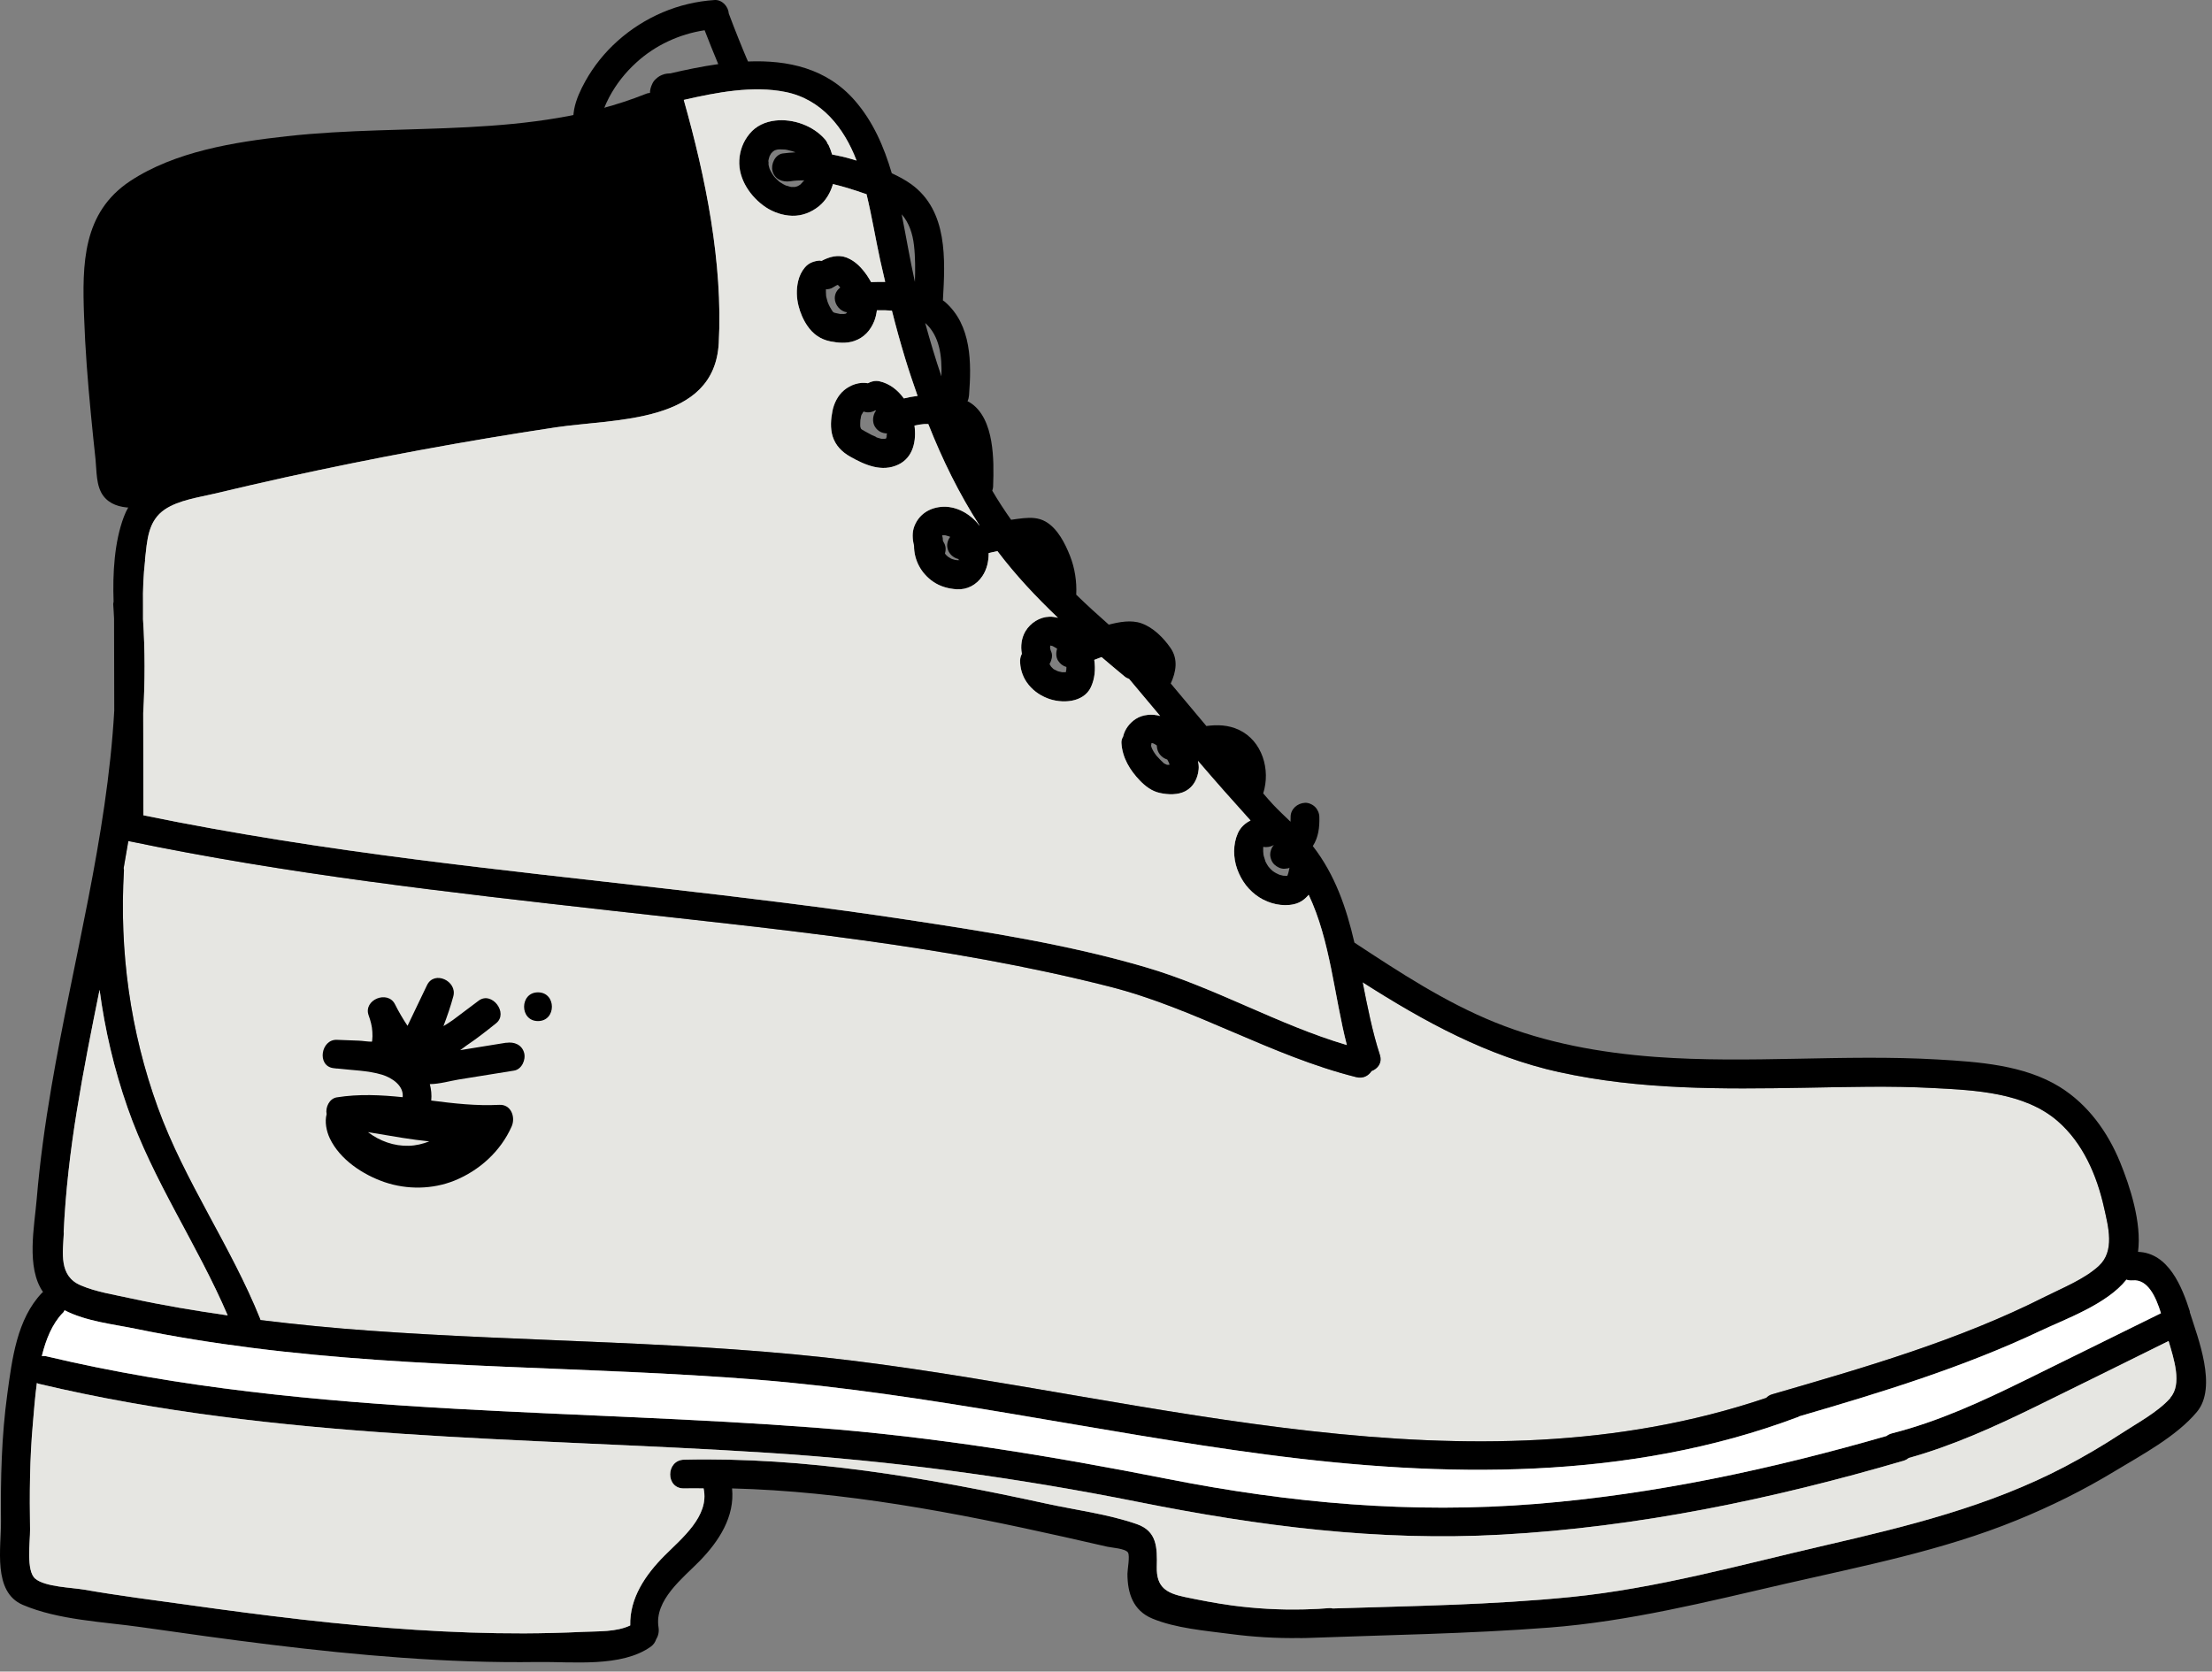 <svg width="172" height="130" viewBox="0 0 172 130" fill="none" xmlns="http://www.w3.org/2000/svg">
<rect x="0" y="0" width="172" height="130" fill="#808080" stroke="none"/>
<path d="M121.27 83.385C127.508 84.763 133.943 84.705 140.298 84.596C143.642 84.538 146.994 84.437 150.338 84.618C153.574 84.785 157.419 84.959 159.987 87.179C161.967 88.891 163.048 91.415 163.607 93.925C163.94 95.42 164.455 97.292 163.2 98.452C162.076 99.49 160.357 100.172 159 100.854C152.282 104.249 145.006 106.345 137.803 108.434C137.599 108.493 137.454 108.594 137.331 108.717C114.189 116.53 89.727 108.732 66.375 105.83C53.883 104.278 41.275 104.394 28.739 103.487C25.902 103.284 23.066 103.008 20.244 102.66C20.244 102.638 20.244 102.624 20.236 102.602C17.959 96.922 14.36 91.894 12.271 86.134C10.124 80.215 9.268 73.954 9.638 67.679C9.638 67.614 9.616 67.57 9.616 67.505C9.739 66.808 9.863 66.105 9.979 65.408C22.369 67.991 34.956 69.405 47.528 70.82C60.462 72.278 73.644 73.519 86.281 76.732C92.934 78.423 98.824 82.108 105.455 83.769C105.992 83.907 106.412 83.66 106.645 83.298C107.131 83.116 107.501 82.659 107.29 82.021C106.703 80.207 106.333 78.299 105.955 76.391C110.736 79.446 115.655 82.151 121.277 83.392L121.27 83.385Z" fill="#E6E6E2"/>
<path d="M55.583 22.338C55.3 19.538 54.85 16.753 54.227 14.003C53.929 12.675 53.588 11.362 53.204 10.064C52.877 8.939 52.783 7.829 51.702 7.235C51.317 7.024 50.962 7.075 50.664 7.235C50.519 7.22 50.36 7.235 50.186 7.314C41.292 10.847 31.629 9.556 22.321 10.593C18.244 11.043 13.609 11.776 10.119 14.083C6.412 16.542 6.391 20.539 6.536 24.58C6.623 27.141 6.826 29.694 7.072 32.248C7.181 33.409 7.305 34.569 7.428 35.723C7.522 36.623 7.457 37.798 8.037 38.567C9.017 39.873 11.186 39.502 12.535 39.183C15.125 38.574 17.642 37.573 20.218 36.891C29.808 34.359 39.674 33.075 49.344 30.891C51.397 30.427 53.886 30.13 55.053 28.12C56.055 26.394 55.786 24.225 55.598 22.331L55.583 22.338Z" fill="black"/>
<path d="M41.832 77.175C40.396 77.175 40.389 79.409 41.832 79.409C43.276 79.409 43.276 77.175 41.832 77.175Z" fill="black"/>
<path d="M39.363 81.092C38.311 81.259 37.267 81.426 36.215 81.6C36.07 81.622 35.925 81.643 35.779 81.672C35.852 81.622 35.917 81.571 35.99 81.52C36.084 81.448 36.178 81.375 36.273 81.31C37.071 80.773 37.833 80.178 38.58 79.576C39.559 78.792 38.246 77.058 37.223 77.82C36.556 78.321 35.881 78.821 35.214 79.329C34.974 79.496 34.728 79.656 34.481 79.801C34.771 79.039 35.04 78.263 35.25 77.479C35.569 76.297 33.77 75.441 33.204 76.616C32.696 77.675 32.196 78.727 31.688 79.779C31.332 79.242 30.999 78.676 30.709 78.096C30.143 76.979 28.235 77.755 28.663 78.959C28.815 79.38 28.931 79.801 28.953 80.243C28.968 80.475 28.968 80.707 28.939 80.94C28.939 80.954 28.924 80.983 28.917 81.012C28.561 81.012 28.177 80.94 27.887 80.932C27.321 80.911 26.755 80.889 26.189 80.867C24.956 80.824 24.629 82.869 25.892 83.065C25.993 83.08 26.087 83.087 26.189 83.102C26.211 83.102 26.24 83.102 26.262 83.102C27.408 83.239 28.598 83.247 29.707 83.58C30.469 83.812 31.412 84.429 31.311 85.329C29.613 85.154 27.908 85.067 26.182 85.343C25.609 85.438 25.29 86.119 25.398 86.649C25.239 87.237 25.377 87.962 25.645 88.528C26.428 90.182 28.228 91.364 29.911 91.938C31.659 92.532 33.632 92.503 35.344 91.814C37.288 91.023 38.928 89.536 39.784 87.607C40.103 86.888 39.748 85.873 38.819 85.924C37.042 86.018 35.286 85.815 33.531 85.59C33.574 85.147 33.531 84.719 33.422 84.313C34.176 84.306 35.025 84.059 35.642 83.958C37.085 83.725 38.529 83.493 39.973 83.261C40.568 83.167 40.901 82.42 40.756 81.883C40.582 81.244 39.98 81.005 39.378 81.099L39.363 81.092ZM33.378 88.767C32.87 88.963 32.334 89.094 31.797 89.108C30.629 89.144 29.526 88.738 28.612 88.049C28.692 88.064 28.764 88.071 28.844 88.085C29.664 88.216 30.476 88.361 31.296 88.492C31.985 88.6 32.682 88.695 33.378 88.767Z" fill="black"/>
<path d="M170.289 102.021C169.665 100.041 168.605 97.437 166.248 97.357C166.545 95.093 165.624 92.264 164.848 90.371C163.883 88.02 162.345 85.887 160.161 84.531C157.405 82.826 153.85 82.579 150.687 82.398C143.367 81.97 136.026 82.739 128.699 82.195C124.448 81.876 120.211 81.114 116.25 79.511C112.354 77.936 108.814 75.608 105.317 73.308C104.694 70.617 103.816 68.034 102.082 65.8C102.517 65.125 102.612 64.342 102.59 63.551C102.59 63.261 102.467 62.971 102.263 62.76C102.068 62.564 101.748 62.419 101.473 62.434C100.878 62.463 100.341 62.927 100.355 63.551C100.355 63.667 100.348 63.79 100.348 63.906C99.891 63.464 99.42 63.029 98.984 62.564C98.723 62.289 98.477 61.991 98.223 61.701C98.81 59.873 98.157 57.617 96.337 56.761C95.517 56.376 94.668 56.347 93.805 56.463C92.883 55.361 91.962 54.258 91.034 53.155C91.447 52.256 91.628 51.269 91.012 50.384C90.46 49.593 89.677 48.803 88.756 48.476C87.958 48.193 87.051 48.367 86.216 48.578C85.353 47.816 84.504 47.047 83.685 46.249C83.736 45.226 83.576 44.174 83.199 43.224C82.821 42.266 82.234 41.091 81.298 40.562C80.761 40.257 80.174 40.242 79.571 40.3C79.252 40.329 78.94 40.38 78.621 40.424C78.106 39.691 77.613 38.944 77.156 38.16C77.185 38.066 77.214 37.979 77.221 37.87C77.264 36.673 77.279 35.491 77.076 34.308C76.88 33.162 76.416 31.878 75.349 31.261C75.313 31.239 75.269 31.225 75.233 31.203C75.299 31.065 75.335 30.913 75.349 30.753C75.545 28.236 75.56 25.284 73.478 23.477C73.427 23.434 73.369 23.405 73.318 23.361C73.499 20.184 73.717 16.404 70.859 14.329C70.394 13.996 69.879 13.72 69.343 13.473C68.733 11.406 67.885 9.447 66.477 7.829C64.293 5.312 61.276 4.659 58.163 4.782C58.134 4.724 58.113 4.659 58.084 4.601C58.069 4.565 58.047 4.521 58.033 4.485C57.96 4.304 57.88 4.13 57.808 3.948C57.67 3.614 57.532 3.281 57.402 2.947C57.148 2.316 56.908 1.685 56.669 1.054C56.633 0.502 56.147 -0.035 55.566 0.002C52.759 0.183 50.118 1.315 48.022 3.186C47.028 4.072 46.165 5.145 45.519 6.306C45.142 6.988 44.793 7.728 44.648 8.489C44.496 9.316 44.59 10.18 44.365 10.992C43.988 12.385 46.143 12.973 46.52 11.587C46.723 10.847 46.716 10.085 46.774 9.324C46.825 8.693 47.079 8.119 47.369 7.561C47.913 6.538 48.624 5.638 49.48 4.862C50.945 3.52 52.824 2.65 54.79 2.352C55.131 3.237 55.487 4.115 55.849 4.986C54.565 5.167 53.296 5.435 52.099 5.711C52.077 5.711 52.055 5.711 52.033 5.711C51.925 5.711 51.809 5.733 51.707 5.755C51.685 5.755 51.671 5.755 51.649 5.769C51.533 5.798 51.417 5.856 51.308 5.907C51.199 5.965 51.105 6.045 51.018 6.125C50.895 6.226 50.793 6.357 50.728 6.502C50.611 6.748 50.532 6.988 50.539 7.263C50.539 7.445 50.568 7.633 50.633 7.808C50.691 7.974 50.764 8.141 50.851 8.294C50.873 8.33 50.887 8.373 50.909 8.41C50.909 8.41 50.909 8.424 50.909 8.431C50.909 8.497 50.887 8.562 50.902 8.62C50.902 8.772 50.953 8.91 51.032 9.034C51.09 9.142 51.177 9.215 51.264 9.287C51.961 11.899 52.527 14.532 52.926 17.209C53.209 19.096 53.404 21.003 53.528 22.904C53.622 24.348 53.883 26.023 53.564 27.453C52.897 30.449 48.116 30.289 45.758 30.616C42.16 31.116 38.569 31.682 34.985 32.313C28.108 33.517 21.202 34.852 14.441 36.622C12.337 37.174 10.436 38.044 9.631 40.191C8.891 42.15 8.753 44.602 8.833 46.786C8.826 46.866 8.797 46.924 8.804 47.011C8.833 47.373 8.848 47.736 8.869 48.099C8.869 50.486 8.877 52.872 8.884 55.266C8.325 65.118 5.663 74.781 4.002 84.509C3.508 87.404 3.102 90.313 2.855 93.243C2.681 95.347 2.014 98.576 3.349 100.483C3.32 100.505 3.291 100.512 3.269 100.541C1.31 102.587 0.94 105.707 0.57 108.398C0.12 111.677 0.041 114.978 0.077 118.279C0.099 120.368 -0.591 123.807 1.782 124.815C4.56 125.997 8.006 126.121 10.959 126.541C17.698 127.506 24.452 128.435 31.242 128.921C34.753 129.175 38.272 129.305 41.797 129.255C44.489 129.218 48.334 129.697 50.619 128.05C50.836 127.891 50.953 127.688 51.025 127.477C51.192 127.216 51.257 126.89 51.206 126.556C50.865 124.438 53.107 122.726 54.391 121.413C55.9 119.867 57.148 117.952 56.923 115.754C65.628 115.979 74.218 117.618 82.713 119.519C83.844 119.773 84.969 120.027 86.1 120.288C86.412 120.361 87.522 120.426 87.711 120.745C87.871 121.014 87.667 122.08 87.667 122.385C87.667 123.901 88.103 125.25 89.597 125.874C91.411 126.629 93.703 126.817 95.64 127.071C97.454 127.31 99.26 127.419 101.074 127.39C101.095 127.39 101.11 127.398 101.132 127.398C101.211 127.398 101.291 127.398 101.371 127.39C101.422 127.39 101.465 127.39 101.516 127.39C107.828 127.151 114.161 127.064 120.458 126.578C126.682 126.099 132.732 124.576 138.804 123.175C144.869 121.783 151.05 120.586 156.832 118.221C159.45 117.154 161.989 115.899 164.405 114.434C166.509 113.164 169.237 111.713 170.825 109.805C172.436 107.876 170.905 104.067 170.26 102.007L170.289 102.021ZM121.27 83.385C127.509 84.763 133.944 84.705 140.299 84.596C143.643 84.538 146.994 84.436 150.339 84.618C153.574 84.785 157.419 84.959 159.987 87.179C161.968 88.891 163.049 91.415 163.607 93.925C163.941 95.42 164.456 97.291 163.201 98.452C162.077 99.49 160.357 100.171 159.001 100.853C152.283 104.249 145.007 106.345 137.803 108.434C137.6 108.492 137.455 108.594 137.331 108.717C114.19 116.53 89.728 108.732 66.376 105.83C53.883 104.278 41.275 104.394 28.739 103.487C25.903 103.284 23.066 103.008 20.244 102.66C20.244 102.638 20.244 102.624 20.237 102.602C17.959 96.921 14.361 91.894 12.272 86.134C10.124 80.214 9.268 73.954 9.638 67.679C9.638 67.613 9.617 67.57 9.617 67.505C9.74 66.808 9.863 66.105 9.979 65.408C22.37 67.991 34.956 69.405 47.528 70.82C60.463 72.278 73.644 73.519 86.282 76.732C92.934 78.423 98.825 82.108 105.455 83.769C105.992 83.907 106.413 83.66 106.645 83.298C107.131 83.116 107.501 82.659 107.291 82.021C106.703 80.207 106.333 78.299 105.956 76.391C110.737 79.445 115.655 82.151 121.277 83.392L121.27 83.385ZM100.174 67.896C100.16 67.947 100.138 68.005 100.123 68.056C100.123 68.063 100.116 68.078 100.109 68.085C100.109 68.092 100.094 68.107 100.094 68.114C100.094 68.114 100.094 68.114 100.087 68.114C100.08 68.114 100.065 68.114 100.058 68.114C99.971 68.114 99.891 68.114 99.804 68.107C99.782 68.107 99.753 68.1 99.732 68.092C99.666 68.078 99.594 68.056 99.528 68.041C99.492 68.034 99.456 68.02 99.427 68.005C99.369 67.969 99.267 67.933 99.224 67.904C99.151 67.867 99.086 67.824 99.013 67.773C98.992 67.758 98.999 67.766 98.984 67.758C98.919 67.701 98.847 67.635 98.781 67.57C98.767 67.555 98.68 67.454 98.636 67.403C98.622 67.388 98.614 67.367 98.6 67.352C98.549 67.272 98.498 67.193 98.455 67.106C98.44 67.077 98.426 67.04 98.404 67.011C98.382 66.924 98.273 66.612 98.266 66.569C98.259 66.532 98.252 66.496 98.244 66.46C98.244 66.387 98.223 66.279 98.223 66.221C98.223 66.148 98.223 66.076 98.223 66.003C98.223 65.974 98.223 65.945 98.223 65.916C98.223 65.901 98.23 65.887 98.237 65.858C98.513 65.916 98.81 65.858 99.057 65.713C98.876 65.894 98.767 66.213 98.767 66.445C98.767 66.721 98.89 67.048 99.093 67.236C99.304 67.432 99.587 67.577 99.884 67.563C99.986 67.548 100.08 67.534 100.181 67.526C100.218 67.519 100.232 67.49 100.268 67.476C100.239 67.613 100.218 67.744 100.181 67.875L100.174 67.896ZM90.547 59.394C90.547 59.394 90.518 59.372 90.504 59.365C90.308 59.176 90.112 58.988 89.931 58.778C89.931 58.792 89.938 58.792 89.945 58.806C89.909 58.741 89.858 58.683 89.815 58.625C89.735 58.509 89.662 58.393 89.604 58.27C89.597 58.255 89.561 58.183 89.546 58.139C89.539 58.11 89.525 58.088 89.525 58.074C89.517 58.045 89.51 58.008 89.503 57.98C89.51 57.921 89.539 57.863 89.532 57.798C89.561 57.798 89.59 57.798 89.612 57.798C89.633 57.798 89.648 57.798 89.67 57.813C89.684 57.813 89.699 57.82 89.706 57.827C89.749 57.849 89.793 57.871 89.829 57.892C89.865 57.914 89.902 57.943 89.938 57.965C89.938 57.965 89.945 57.972 89.953 57.98C89.953 57.994 89.953 58.001 89.953 58.016C89.974 58.531 90.301 58.923 90.765 59.068C90.765 59.075 90.78 59.089 90.78 59.097C90.809 59.155 90.838 59.22 90.874 59.278C90.881 59.3 90.888 59.314 90.903 59.336C90.917 59.387 90.925 59.438 90.939 59.481C90.888 59.481 90.83 59.481 90.78 59.481C90.758 59.481 90.736 59.481 90.714 59.467C90.7 59.467 90.685 59.459 90.678 59.452C90.635 59.43 90.591 59.409 90.562 59.394H90.547ZM82.93 52.263C82.93 52.263 82.966 52.248 82.988 52.241C82.988 52.241 82.981 52.241 82.981 52.248C82.959 52.248 82.952 52.248 82.938 52.263H82.93ZM82.981 52.248L82.988 52.241C83.003 52.241 83.025 52.234 83.039 52.241C83.032 52.241 83.003 52.241 82.981 52.248ZM82.923 52.038C82.923 52.038 82.916 52.082 82.908 52.103C82.908 52.103 82.908 52.111 82.908 52.118C82.908 52.132 82.908 52.118 82.908 52.132C82.908 52.147 82.908 52.169 82.901 52.183C82.901 52.205 82.879 52.241 82.872 52.278C82.8 52.278 82.727 52.278 82.654 52.278C82.626 52.278 82.604 52.278 82.575 52.278C82.495 52.256 82.401 52.241 82.321 52.219C82.277 52.205 82.234 52.19 82.19 52.176C82.205 52.183 82.198 52.176 82.227 52.198C82.154 52.14 82.052 52.111 81.98 52.067C81.965 52.06 81.944 52.045 81.915 52.024C81.958 52.06 81.994 52.103 81.915 52.031C81.915 52.031 81.907 52.024 81.9 52.016C81.885 52.002 81.864 51.987 81.849 51.987C81.857 51.987 81.871 52.002 81.893 52.009C81.835 51.951 81.784 51.9 81.726 51.842C81.704 51.806 81.682 51.77 81.661 51.733C81.646 51.712 81.639 51.69 81.624 51.668C81.624 51.675 81.624 51.69 81.624 51.69C81.624 51.69 81.624 51.668 81.624 51.661C81.624 51.654 81.617 51.646 81.61 51.639C81.61 51.625 81.61 51.632 81.603 51.625C81.603 51.625 81.603 51.639 81.61 51.646C81.61 51.639 81.61 51.632 81.61 51.625C81.617 51.61 81.632 51.603 81.639 51.588C81.769 51.342 81.864 50.993 81.755 50.725C81.719 50.638 81.682 50.544 81.661 50.449C81.661 50.435 81.661 50.42 81.653 50.406C81.653 50.37 81.653 50.312 81.661 50.246C81.661 50.246 81.661 50.246 81.661 50.239C81.661 50.239 81.661 50.239 81.661 50.232C81.661 50.224 81.661 50.232 81.661 50.21V50.232C81.668 50.224 81.683 50.21 81.69 50.203C81.748 50.217 81.813 50.232 81.849 50.246C81.857 50.246 81.871 50.254 81.878 50.261C81.958 50.304 82.038 50.348 82.111 50.391C82.139 50.406 82.168 50.428 82.198 50.449C82.198 50.449 82.198 50.449 82.198 50.457C82.183 50.449 82.176 50.449 82.198 50.457C82.096 50.769 82.11 51.124 82.277 51.385C82.444 51.646 82.669 51.799 82.923 51.871C82.923 51.944 82.923 52.024 82.916 52.096C82.916 52.074 82.916 52.082 82.93 52.045L82.923 52.038ZM81.668 50.181C81.661 50.181 81.668 50.181 81.653 50.188C81.653 50.188 81.653 50.188 81.653 50.181C81.653 50.181 81.653 50.181 81.661 50.181H81.668ZM81.653 50.195C81.617 50.203 81.617 50.203 81.653 50.188C81.653 50.188 81.653 50.188 81.653 50.195ZM81.683 50.159C81.683 50.137 81.697 50.123 81.697 50.108C81.697 50.145 81.69 50.137 81.683 50.159ZM74.276 43.55C74.189 43.529 74.102 43.5 74.014 43.471C73.985 43.456 73.964 43.449 73.935 43.434C73.855 43.391 73.782 43.333 73.703 43.289C73.666 43.253 73.623 43.217 73.586 43.18C73.565 43.159 73.536 43.13 73.514 43.101C73.499 43.079 73.492 43.057 73.478 43.035C73.565 42.752 73.55 42.44 73.376 42.172C73.369 42.157 73.34 42.107 73.318 42.056C73.318 41.918 73.304 41.78 73.26 41.642C73.246 41.65 73.224 41.65 73.209 41.65C73.209 41.65 73.209 41.65 73.216 41.65C73.231 41.65 73.246 41.65 73.26 41.642C73.26 41.642 73.26 41.635 73.26 41.628C73.26 41.628 73.26 41.628 73.275 41.628C73.289 41.628 73.296 41.628 73.311 41.628C73.311 41.628 73.289 41.635 73.282 41.642C73.296 41.642 73.311 41.635 73.325 41.628C73.354 41.628 73.383 41.628 73.412 41.628C73.441 41.628 73.463 41.628 73.492 41.628C73.586 41.657 73.681 41.671 73.775 41.708C73.782 41.708 73.79 41.715 73.804 41.715C73.811 41.715 73.804 41.715 73.826 41.722C73.848 41.73 73.862 41.744 73.884 41.751C73.688 42.012 73.594 42.346 73.688 42.694C73.797 43.093 74.159 43.405 74.558 43.485C74.544 43.514 74.529 43.536 74.515 43.565C74.486 43.565 74.464 43.565 74.442 43.565C74.442 43.565 74.442 43.579 74.413 43.565C74.399 43.565 74.384 43.565 74.37 43.558C74.348 43.558 74.326 43.558 74.312 43.558C74.334 43.558 74.341 43.558 74.363 43.558C74.341 43.558 74.312 43.55 74.29 43.543L74.276 43.55ZM73.267 41.969C73.267 41.969 73.267 41.962 73.267 41.954C73.282 41.969 73.296 41.991 73.303 42.012C73.289 41.991 73.282 41.976 73.275 41.962L73.267 41.969ZM74.566 43.579H74.551C74.544 43.579 74.544 43.587 74.53 43.594C74.53 43.594 74.544 43.587 74.544 43.579C74.544 43.579 74.537 43.579 74.53 43.579C74.53 43.579 74.53 43.579 74.53 43.572C74.595 43.543 74.66 43.558 74.558 43.579H74.566ZM74.472 43.623C74.472 43.623 74.493 43.601 74.508 43.594C74.508 43.594 74.508 43.594 74.508 43.601C74.501 43.601 74.486 43.608 74.486 43.616L74.472 43.623ZM74.522 43.572C74.522 43.572 74.522 43.572 74.53 43.565C74.53 43.565 74.53 43.565 74.53 43.572H74.522ZM73.202 29.273C72.738 27.902 72.324 26.517 71.94 25.117C73.086 26.14 73.253 27.728 73.202 29.273ZM71.069 19.074C71.178 20.01 71.171 20.967 71.142 21.925C70.764 20.235 70.467 18.443 70.112 16.665C70.692 17.325 70.968 18.189 71.069 19.074ZM50.916 8.323C50.916 8.323 50.916 8.294 50.916 8.279C50.916 8.301 50.916 8.323 50.916 8.337C50.916 8.337 50.916 8.323 50.916 8.315V8.323ZM11.278 43.536C11.452 42.056 11.481 40.511 12.845 39.604C13.911 38.9 15.42 38.69 16.646 38.4C18.474 37.964 20.302 37.544 22.131 37.137C29.117 35.599 36.153 34.301 43.227 33.234C47.819 32.545 55.552 32.973 55.893 26.684C56.227 20.459 54.87 13.771 53.172 7.771C55.719 7.184 58.548 6.64 61.087 7.155C63.88 7.721 65.635 9.933 66.608 12.487C66.484 12.45 66.361 12.407 66.245 12.378C65.737 12.226 65.222 12.11 64.707 12.015C64.634 11.768 64.547 11.529 64.439 11.29C64.424 11.253 64.388 11.232 64.366 11.195C64.315 11.058 64.235 10.92 64.127 10.804C63.205 9.766 61.675 9.222 60.304 9.375C59.52 9.462 58.795 9.781 58.287 10.405C57.801 10.992 57.532 11.689 57.489 12.458C57.409 13.93 58.359 15.316 59.542 16.114C60.144 16.513 60.869 16.76 61.595 16.781C62.378 16.803 63.096 16.513 63.699 16.027C64.221 15.599 64.591 14.968 64.772 14.315C65.106 14.395 65.433 14.482 65.752 14.576C66.288 14.736 66.84 14.91 67.384 15.105C67.797 16.81 68.08 18.551 68.45 20.256C68.574 20.815 68.712 21.366 68.835 21.925C68.472 21.918 68.109 21.925 67.739 21.939C67.638 21.772 67.543 21.598 67.435 21.439C67.014 20.837 66.55 20.322 65.853 20.039C65.178 19.77 64.489 19.966 63.88 20.293C63.829 20.293 63.778 20.264 63.728 20.264C63.278 20.307 62.886 20.445 62.589 20.8C62.328 21.105 62.161 21.468 62.066 21.86C61.914 22.498 61.936 23.158 62.095 23.789C62.233 24.34 62.473 24.899 62.799 25.363C63.227 25.987 63.807 26.393 64.555 26.546C65.164 26.669 65.831 26.727 66.433 26.517C67.188 26.256 67.681 25.712 67.979 24.986C68.088 24.718 68.153 24.42 68.189 24.13C68.581 24.116 68.973 24.13 69.357 24.159C69.669 25.4 70.01 26.633 70.38 27.852C70.677 28.838 71.011 29.81 71.352 30.79C70.989 30.833 70.634 30.898 70.286 30.986C69.821 30.34 69.19 29.832 68.385 29.651C68.08 29.585 67.754 29.651 67.493 29.803C66.825 29.687 66.151 29.919 65.636 30.347C65.157 30.746 64.845 31.37 64.729 31.98C64.605 32.603 64.555 33.3 64.743 33.924C64.968 34.649 65.476 35.157 66.122 35.52C67.26 36.165 68.581 36.746 69.865 36.129C71.026 35.57 71.272 34.257 71.113 33.097C71.374 33.039 71.635 32.995 71.853 32.981C71.961 32.973 72.078 32.981 72.186 32.981C73.275 35.73 74.573 38.392 76.176 40.873C76.176 40.873 76.169 40.873 76.162 40.873C75.465 39.952 74.319 39.299 73.151 39.422C72.215 39.517 71.439 40.039 71.098 40.931C70.917 41.403 70.946 41.933 71.076 42.44C71.069 43.558 71.628 44.602 72.578 45.248C73.108 45.611 73.761 45.792 74.399 45.828C75.219 45.879 75.937 45.48 76.387 44.813C76.735 44.297 76.887 43.652 76.88 43.014C77.105 42.963 77.33 42.905 77.562 42.861C78.977 44.733 80.58 46.438 82.27 48.048C82.052 47.99 81.828 47.954 81.61 47.961C80.841 47.983 80.13 48.44 79.738 49.093C79.433 49.608 79.347 50.254 79.463 50.848C79.383 51.001 79.332 51.16 79.325 51.349C79.31 51.944 79.499 52.568 79.84 53.061C80.246 53.641 80.776 54.033 81.421 54.294C82.531 54.744 84.251 54.671 84.831 53.438C85.136 52.785 85.201 52.038 85.092 51.32C85.288 51.255 85.462 51.167 85.658 51.102C86.26 51.617 86.862 52.125 87.472 52.626C87.573 52.713 87.689 52.756 87.798 52.8C88.603 53.765 89.409 54.722 90.214 55.68C89.597 55.506 88.872 55.556 88.328 55.905C87.849 56.209 87.457 56.717 87.334 57.283C87.247 57.435 87.189 57.602 87.203 57.791C87.276 58.937 87.863 59.902 88.647 60.714C89.067 61.15 89.575 61.534 90.177 61.665C90.823 61.81 91.599 61.839 92.194 61.52C92.825 61.179 93.144 60.519 93.21 59.829C93.232 59.605 93.203 59.387 93.152 59.169C94.494 60.736 95.858 62.281 97.243 63.812C96.815 64.015 96.453 64.356 96.257 64.799C95.872 65.662 95.887 66.707 96.206 67.592C96.532 68.499 97.106 69.267 97.925 69.79C98.701 70.283 99.724 70.53 100.631 70.319C101.124 70.203 101.48 69.928 101.763 69.587C103.453 73.156 103.743 77.436 104.73 81.274C99.391 79.692 94.523 76.827 89.169 75.245C83.119 73.46 76.8 72.474 70.576 71.531C57.866 69.601 45.062 68.469 32.316 66.837C25.221 65.93 18.155 64.842 11.155 63.406C11.155 60.751 11.14 58.103 11.14 55.448C11.278 53.032 11.285 50.602 11.126 48.164C11.126 48.084 11.126 48.005 11.126 47.925C11.126 47.917 11.126 47.91 11.126 47.903C11.126 47.823 11.126 47.743 11.126 47.656C11.126 47.453 11.126 47.25 11.126 47.047C11.126 47.032 11.126 47.025 11.126 47.011C11.104 45.864 11.155 44.733 11.285 43.579L11.278 43.536ZM62.465 14.075C62.465 14.075 62.451 14.104 62.429 14.141C62.407 14.162 62.393 14.184 62.371 14.206C62.349 14.228 62.284 14.3 62.226 14.358C62.219 14.358 62.226 14.358 62.204 14.373C62.153 14.402 62.103 14.438 62.045 14.467C62.016 14.482 61.972 14.496 61.95 14.503C61.907 14.518 61.856 14.525 61.812 14.54C61.812 14.54 61.812 14.54 61.805 14.54C61.704 14.54 61.609 14.54 61.515 14.54C61.464 14.525 61.413 14.518 61.37 14.503C61.334 14.496 61.232 14.453 61.152 14.431C61.181 14.453 61.189 14.467 61.109 14.431C61.109 14.431 61.094 14.424 61.087 14.416C61.087 14.416 61.065 14.409 61.065 14.416C61.065 14.416 61.072 14.416 61.08 14.416C61.022 14.387 60.956 14.351 60.898 14.322C60.804 14.271 60.717 14.213 60.63 14.155C60.579 14.112 60.492 14.061 60.63 14.155C60.601 14.126 60.55 14.09 60.543 14.083C60.456 14.003 60.369 13.916 60.282 13.829C60.245 13.793 60.209 13.749 60.173 13.705C60.108 13.604 60.035 13.51 59.977 13.401C59.962 13.379 59.919 13.277 59.883 13.219C59.868 13.176 59.846 13.125 59.839 13.118C59.825 13.067 59.81 13.016 59.796 12.966C59.781 12.915 59.774 12.864 59.76 12.813C59.76 12.799 59.76 12.813 59.76 12.799C59.76 12.712 59.76 12.624 59.76 12.537C59.76 12.552 59.752 12.566 59.738 12.574C59.738 12.566 59.752 12.53 59.752 12.494C59.752 12.45 59.752 12.436 59.76 12.429C59.781 12.342 59.81 12.255 59.832 12.168C59.861 12.117 59.897 12.044 59.904 12.03C59.926 11.993 59.948 11.957 59.97 11.921C60.013 11.877 60.086 11.805 60.122 11.768C60.151 11.747 60.18 11.732 60.217 11.71C60.238 11.703 60.224 11.703 60.238 11.689C60.296 11.667 60.362 11.652 60.398 11.645C60.405 11.645 60.434 11.638 60.456 11.631C60.507 11.631 60.623 11.616 60.645 11.616C60.775 11.616 60.906 11.623 61.036 11.631C61.044 11.631 61.036 11.631 61.051 11.631C61.109 11.638 61.167 11.652 61.218 11.66C61.348 11.689 61.479 11.725 61.609 11.761C61.66 11.776 61.711 11.797 61.762 11.812C61.776 11.812 61.762 11.812 61.776 11.812C61.783 11.812 61.776 11.812 61.791 11.819C61.805 11.826 61.827 11.841 61.842 11.848C61.515 11.87 61.189 11.885 60.855 11.935C60.26 12.03 59.926 12.777 60.071 13.314C60.245 13.952 60.848 14.184 61.45 14.097C61.805 14.039 62.168 14.025 62.523 14.025C62.509 14.054 62.494 14.083 62.487 14.104L62.465 14.075ZM59.796 12.182C59.796 12.182 59.81 12.153 59.818 12.146C59.81 12.168 59.803 12.189 59.796 12.182ZM59.832 12.08C59.846 12.044 59.846 12.037 59.832 12.08ZM59.919 11.928C59.919 11.928 59.934 11.914 59.955 11.892C59.941 11.914 59.926 11.935 59.919 11.928ZM59.984 11.841C60.006 11.805 60.006 11.797 59.984 11.841ZM65.324 24.413C65.324 24.413 65.309 24.413 65.295 24.413C65.2 24.398 65.106 24.377 65.019 24.355C64.968 24.34 64.925 24.326 64.874 24.319C64.896 24.326 64.903 24.319 64.932 24.348C64.91 24.326 64.859 24.311 64.83 24.297C64.823 24.297 64.823 24.297 64.816 24.29C64.83 24.304 64.838 24.311 64.845 24.326C64.845 24.326 64.823 24.297 64.801 24.275C64.787 24.268 64.772 24.261 64.765 24.253C64.765 24.268 64.772 24.268 64.787 24.29C64.787 24.275 64.772 24.268 64.765 24.253C64.765 24.246 64.751 24.232 64.743 24.224C64.722 24.203 64.714 24.181 64.714 24.174C64.692 24.145 64.671 24.116 64.656 24.087C64.613 24.014 64.569 23.942 64.526 23.862C64.504 23.818 64.482 23.775 64.46 23.731C64.46 23.717 64.402 23.601 64.402 23.601C64.38 23.55 64.366 23.499 64.344 23.448C64.308 23.339 64.279 23.231 64.257 23.122C64.25 23.085 64.243 23.049 64.235 23.013C64.235 23.006 64.235 22.998 64.235 22.991C64.235 22.904 64.221 22.81 64.221 22.73C64.221 22.679 64.221 22.636 64.221 22.585C64.221 22.578 64.221 22.563 64.221 22.549C64.221 22.541 64.221 22.534 64.221 22.527C64.221 22.52 64.221 22.505 64.221 22.498C64.402 22.498 64.584 22.469 64.758 22.36C64.845 22.309 64.932 22.259 65.019 22.208C65.041 22.2 65.077 22.179 65.113 22.164C65.121 22.164 65.135 22.164 65.142 22.157C65.157 22.157 65.142 22.157 65.157 22.164C65.222 22.222 65.28 22.295 65.338 22.36C65.084 22.556 64.91 22.832 64.91 23.194C64.91 23.695 65.331 24.224 65.853 24.282C65.839 24.311 65.831 24.326 65.817 24.355C65.802 24.369 65.795 24.377 65.773 24.391C65.752 24.391 65.737 24.398 65.715 24.406C65.715 24.406 65.694 24.413 65.665 24.42C65.665 24.42 65.657 24.42 65.65 24.42C65.614 24.42 65.578 24.427 65.549 24.442C65.585 24.435 65.599 24.427 65.621 24.42C65.519 24.42 65.418 24.42 65.316 24.42L65.324 24.413ZM65.86 24.311C65.86 24.311 65.86 24.297 65.86 24.275C65.86 24.275 65.868 24.275 65.875 24.275C65.875 24.29 65.86 24.304 65.86 24.311ZM68.886 34.105C68.886 34.112 68.878 34.12 68.878 34.127C68.878 34.112 68.878 34.112 68.878 34.105H68.886ZM68.893 34.105C68.893 34.105 68.922 34.083 68.958 34.09C68.944 34.09 68.922 34.098 68.893 34.112V34.105ZM68.951 33.757C68.951 33.757 68.951 33.808 68.951 33.829C68.951 33.829 68.965 33.851 68.951 33.895C68.951 33.902 68.951 33.909 68.951 33.916C68.951 33.945 68.944 33.974 68.951 34.004C68.951 33.974 68.951 33.96 68.951 33.938C68.951 33.953 68.951 33.967 68.936 33.982C68.951 33.982 68.958 33.982 68.936 34.018C68.936 34.032 68.922 34.04 68.915 34.054C68.915 34.062 68.915 34.069 68.907 34.083C68.907 34.076 68.907 34.069 68.907 34.062C68.907 34.076 68.893 34.083 68.886 34.098C68.878 34.098 68.864 34.105 68.856 34.112C68.842 34.112 68.82 34.12 68.799 34.127C68.719 34.127 68.639 34.127 68.559 34.127C68.545 34.127 68.53 34.127 68.516 34.12C68.428 34.098 68.341 34.076 68.254 34.047C68.211 34.032 68.175 34.018 68.138 34.004C68.088 33.938 67.863 33.873 67.797 33.837C67.616 33.742 67.435 33.648 67.261 33.546C67.188 33.503 67.123 33.467 67.057 33.423C67.065 33.43 67.079 33.438 67.072 33.445C67.072 33.445 67.05 33.423 67.036 33.416C67.028 33.416 67.021 33.409 67.014 33.401C66.992 33.387 66.985 33.38 66.978 33.38C66.985 33.38 66.999 33.394 67.021 33.409C66.992 33.38 66.97 33.365 66.956 33.35C66.949 33.336 66.941 33.322 66.934 33.314C66.927 33.285 66.912 33.249 66.905 33.22C66.905 33.191 66.905 33.198 66.891 33.184C66.891 33.176 66.891 33.184 66.891 33.169C66.891 33.06 66.883 32.952 66.891 32.85C66.891 32.799 66.891 32.756 66.898 32.705C66.898 32.698 66.898 32.683 66.898 32.676C66.927 32.603 66.934 32.451 66.949 32.393C66.963 32.349 66.97 32.299 66.992 32.255C67.036 32.197 67.079 32.117 67.115 32.045C67.123 32.038 67.13 32.03 67.144 32.023C67.159 32.016 67.159 32.016 67.174 32.008C67.188 32.008 67.188 32.008 67.21 32.023C67.493 32.117 67.812 32.059 68.073 31.907C68.088 31.914 68.102 31.921 68.117 31.929C67.855 32.284 67.805 32.828 68.037 33.191C68.262 33.546 68.603 33.699 68.965 33.706C68.965 33.735 68.965 33.757 68.965 33.786L68.951 33.757ZM68.109 34.011C68.109 34.011 68.095 34.011 68.088 34.004C67.913 33.938 68.059 33.989 68.109 34.011ZM68.029 31.863C68.029 31.863 68.037 31.863 68.044 31.863C68.022 31.863 68.008 31.863 67.986 31.849C68.008 31.849 68.022 31.856 68.029 31.856V31.863ZM67.101 32.001C67.087 32.001 67.072 32.008 67.065 32.016C67.072 32.016 67.094 32.008 67.108 32.001H67.101ZM67.115 32.001C67.115 32.001 67.115 32.001 67.123 32.001H67.115ZM66.978 32.226C67.014 32.161 67.014 32.11 66.978 32.226ZM4.952 95.855C5.097 92.685 5.467 89.536 5.975 86.403C6.483 83.254 7.106 80.12 7.745 76.979C8.158 80.091 8.877 83.16 9.914 86.127C11.894 91.829 15.348 96.784 17.705 102.297C15.173 101.934 12.656 101.514 10.161 100.969C8.884 100.687 7.505 100.483 6.294 99.968C4.553 99.236 4.894 97.422 4.966 95.855H4.952ZM4.872 102.13C4.945 102.058 4.974 101.978 5.024 101.898C6.693 102.769 8.891 102.993 10.56 103.342C13.548 103.958 16.559 104.437 19.584 104.822C32.606 106.483 45.773 106.251 58.838 107.295C72.179 108.362 85.23 111.38 98.484 113.121C112.267 114.934 126.631 115.166 139.827 110.197C139.863 110.183 139.878 110.161 139.914 110.146C146.291 108.289 152.66 106.338 158.674 103.494C160.604 102.58 163.825 101.434 165.348 99.519C165.486 99.569 165.646 99.591 165.827 99.577C167.002 99.468 167.633 100.832 168.032 102.13C164.507 103.871 160.981 105.612 157.455 107.346C154.118 108.986 150.752 110.545 147.132 111.467C146.958 111.51 146.813 111.583 146.697 111.677C137.796 114.245 128.699 116.211 119.456 116.958C109.764 117.742 100.326 116.9 90.809 115.021C81.711 113.222 72.672 111.742 63.416 111.031C54.079 110.32 44.721 110.081 35.377 109.559C24.691 108.964 14.02 107.956 3.588 105.475C3.465 105.445 3.363 105.46 3.254 105.46C3.574 104.161 4.06 102.964 4.865 102.123L4.872 102.13ZM168.758 108.732C167.764 109.842 166.154 110.69 164.906 111.51C163.498 112.432 162.047 113.28 160.56 114.064C154.67 117.154 148.329 118.699 141.895 120.187C135.387 121.688 128.836 123.531 122.177 124.198C116.032 124.815 109.815 124.895 103.634 125.091C103.555 125.076 103.482 125.054 103.381 125.062C102.793 125.112 102.213 125.141 101.625 125.156C101.545 125.156 101.465 125.156 101.386 125.163C99.521 125.207 97.671 125.105 95.814 124.858C94.574 124.692 93.348 124.452 92.122 124.198C90.685 123.894 89.916 123.437 89.953 121.855C89.989 120.375 89.982 119.084 88.407 118.533C86.166 117.749 83.612 117.43 81.291 116.922C72.056 114.905 62.676 113.302 53.194 113.52C51.758 113.556 51.751 115.79 53.194 115.754C53.702 115.74 54.21 115.754 54.718 115.754C54.718 115.769 54.718 115.776 54.718 115.783C55.175 117.916 52.998 119.65 51.685 120.97C50.184 122.479 48.958 124.278 49.008 126.411C47.898 126.933 46.535 126.853 45.33 126.911C43.807 126.984 42.283 127.02 40.753 127.028C37.938 127.035 35.123 126.933 32.309 126.752C26.418 126.375 20.556 125.642 14.709 124.822C11.996 124.445 9.276 124.104 6.577 123.632C5.583 123.458 3.523 123.422 2.747 122.776C2.014 122.167 2.355 119.86 2.34 118.961C2.297 116.211 2.311 113.462 2.558 110.727C2.638 109.798 2.718 108.688 2.87 107.557C2.921 107.571 2.95 107.607 3 107.615C21.572 112.033 40.731 111.771 59.672 112.983C69.415 113.607 78.969 114.898 88.538 116.813C97.903 118.685 107.167 119.882 116.736 119.352C127.357 118.772 137.825 116.588 148.01 113.607C148.177 113.556 148.308 113.483 148.416 113.389C151.826 112.439 155.061 110.973 158.239 109.421C161.707 107.723 165.167 106.004 168.627 104.292C169.041 105.685 169.694 107.651 168.758 108.703V108.732Z" fill="black"/>
<path d="M61.08 14.402C61.08 14.402 61.116 14.409 61.146 14.417C61.124 14.402 61.094 14.395 61.072 14.395C61.072 14.395 61.072 14.395 61.08 14.395V14.402Z" fill="black"/>
<path d="M59.743 12.392C59.743 12.392 59.743 12.429 59.735 12.45C59.735 12.465 59.735 12.479 59.735 12.494C59.757 12.436 59.75 12.378 59.743 12.392Z" fill="black"/>
<path d="M64.774 24.254C64.774 24.254 64.759 24.239 64.751 24.231C64.751 24.231 64.751 24.231 64.751 24.239C64.751 24.239 64.759 24.239 64.766 24.247L64.774 24.254Z" fill="black"/>
<path d="M64.773 24.253C64.773 24.253 64.788 24.268 64.795 24.276C64.795 24.276 64.803 24.276 64.81 24.283C64.795 24.268 64.78 24.261 64.773 24.253Z" fill="black"/>
<path d="M64.752 24.24C64.715 24.174 64.701 24.159 64.701 24.174C64.715 24.188 64.723 24.21 64.73 24.225C64.73 24.225 64.73 24.225 64.737 24.232C64.737 24.232 64.745 24.232 64.745 24.24H64.752Z" fill="black"/>
<path d="M64.867 24.312C64.801 24.275 64.779 24.29 64.867 24.312Z" fill="black"/>
<path d="M65.666 24.413C65.666 24.413 65.702 24.406 65.716 24.398C65.716 24.398 65.68 24.398 65.622 24.413C65.622 24.413 65.629 24.413 65.637 24.413C65.644 24.413 65.651 24.413 65.658 24.413H65.666Z" fill="black"/>
<path d="M68.861 34.12C68.802 34.142 68.78 34.171 68.846 34.127L68.861 34.12Z" fill="black"/>
<path d="M68.932 33.945C68.932 33.945 68.932 33.931 68.932 33.916C68.932 33.887 68.932 33.858 68.932 33.829C68.932 33.829 68.918 33.865 68.918 33.945H68.932Z" fill="black"/>
<path d="M68.896 34.069C68.896 34.047 68.911 34.033 68.911 34.018C68.911 34.011 68.911 34.003 68.911 33.996C68.896 33.996 68.896 34.033 68.889 34.077L68.896 34.069Z" fill="black"/>
<path d="M66.999 33.401C66.999 33.401 67.007 33.409 67.014 33.416C67.014 33.416 67.021 33.416 67.029 33.424C67.021 33.416 67.014 33.409 66.999 33.401Z" fill="black"/>
<path d="M74.545 43.572C74.552 43.572 74.575 43.558 74.567 43.558C74.567 43.558 74.552 43.558 74.537 43.572H74.545Z" fill="black"/>
<path d="M74.433 43.572C74.433 43.572 74.411 43.565 74.346 43.572C74.346 43.572 74.346 43.572 74.353 43.572C74.375 43.572 74.404 43.572 74.425 43.572H74.433Z" fill="black"/>
<path d="M73.265 41.65C73.265 41.65 73.272 41.65 73.28 41.643C73.28 41.643 73.272 41.643 73.265 41.643V41.65Z" fill="black"/>
<path d="M81.898 52.017C81.898 52.017 81.898 52.017 81.906 52.017C81.906 52.017 81.899 52.009 81.891 52.002L81.898 52.017Z" fill="black"/>
<path d="M81.66 50.217C81.66 50.217 81.652 50.24 81.66 50.24C81.66 50.24 81.66 50.225 81.66 50.217Z" fill="black"/>
<path d="M82.898 52.133C82.898 52.133 82.898 52.111 82.898 52.104C82.898 52.104 82.898 52.096 82.898 52.089C82.869 52.184 82.884 52.199 82.898 52.133Z" fill="black"/>
<path d="M82.174 52.169C82.072 52.133 82.072 52.096 82.174 52.169Z" fill="black"/>
<path d="M89.931 58.77C89.873 58.698 89.822 58.582 89.931 58.77Z" fill="black"/>
<path d="M11.272 43.536C11.447 42.056 11.476 40.511 12.839 39.604C13.906 38.9 15.415 38.69 16.641 38.4C18.469 37.964 20.297 37.544 22.125 37.137C29.111 35.599 36.148 34.301 43.221 33.234C47.813 32.545 55.547 32.973 55.887 26.684C56.221 20.459 54.864 13.771 53.167 7.771C55.713 7.184 58.543 6.639 61.082 7.155C63.875 7.72 65.63 9.933 66.602 12.487C66.479 12.45 66.356 12.407 66.24 12.378C65.732 12.225 65.217 12.109 64.702 12.015C64.629 11.768 64.542 11.529 64.433 11.29C64.419 11.253 64.382 11.232 64.361 11.195C64.31 11.057 64.23 10.92 64.121 10.804C63.2 9.766 61.669 9.222 60.298 9.374C59.515 9.461 58.789 9.781 58.281 10.405C57.795 10.992 57.527 11.689 57.483 12.458C57.404 13.93 58.354 15.316 59.536 16.114C60.139 16.513 60.864 16.759 61.589 16.781C62.373 16.803 63.091 16.513 63.693 16.027C64.216 15.599 64.585 14.968 64.767 14.315C65.101 14.395 65.427 14.482 65.746 14.576C66.283 14.736 66.835 14.91 67.379 15.105C67.792 16.81 68.075 18.551 68.445 20.256C68.568 20.815 68.706 21.366 68.829 21.925C68.467 21.917 68.104 21.925 67.734 21.939C67.632 21.772 67.538 21.598 67.429 21.439C67.009 20.837 66.544 20.321 65.848 20.038C65.173 19.77 64.484 19.966 63.875 20.292C63.824 20.292 63.773 20.263 63.722 20.263C63.273 20.307 62.881 20.445 62.583 20.8C62.322 21.105 62.155 21.468 62.061 21.859C61.909 22.498 61.93 23.158 62.09 23.789C62.228 24.34 62.467 24.899 62.794 25.363C63.222 25.987 63.802 26.393 64.549 26.546C65.159 26.669 65.826 26.727 66.428 26.517C67.183 26.256 67.676 25.712 67.973 24.986C68.082 24.718 68.147 24.42 68.184 24.13C68.576 24.116 68.967 24.13 69.352 24.159C69.664 25.4 70.005 26.633 70.375 27.852C70.672 28.838 71.006 29.81 71.347 30.79C70.984 30.833 70.629 30.898 70.28 30.985C69.816 30.34 69.185 29.832 68.38 29.651C68.075 29.585 67.749 29.651 67.487 29.803C66.82 29.687 66.145 29.919 65.63 30.347C65.151 30.746 64.84 31.37 64.723 31.979C64.6 32.603 64.549 33.3 64.738 33.924C64.963 34.649 65.471 35.157 66.116 35.52C67.255 36.165 68.576 36.746 69.859 36.129C71.02 35.57 71.267 34.257 71.107 33.097C71.368 33.038 71.63 32.995 71.847 32.98C71.956 32.973 72.072 32.98 72.181 32.98C73.269 35.73 74.568 38.392 76.171 40.873C76.171 40.873 76.164 40.873 76.156 40.873C75.46 39.952 74.314 39.299 73.146 39.422C72.21 39.517 71.434 40.039 71.093 40.931C70.912 41.403 70.941 41.932 71.071 42.44C71.064 43.557 71.622 44.602 72.573 45.248C73.102 45.611 73.755 45.792 74.394 45.828C75.213 45.879 75.931 45.48 76.381 44.812C76.73 44.297 76.882 43.652 76.875 43.013C77.1 42.963 77.324 42.905 77.556 42.861C78.971 44.733 80.574 46.438 82.265 48.048C82.047 47.99 81.822 47.954 81.605 47.961C80.836 47.983 80.125 48.44 79.733 49.093C79.428 49.608 79.341 50.253 79.457 50.848C79.377 51.001 79.327 51.16 79.319 51.349C79.305 51.944 79.493 52.568 79.834 53.061C80.241 53.641 80.77 54.033 81.416 54.294C82.526 54.744 84.245 54.671 84.826 53.438C85.13 52.785 85.195 52.038 85.087 51.32C85.282 51.255 85.457 51.167 85.653 51.102C86.255 51.617 86.857 52.125 87.466 52.626C87.568 52.713 87.684 52.756 87.793 52.8C88.598 53.765 89.403 54.722 90.208 55.68C89.592 55.506 88.866 55.556 88.322 55.905C87.843 56.209 87.452 56.717 87.328 57.283C87.241 57.435 87.183 57.602 87.198 57.791C87.27 58.937 87.858 59.902 88.641 60.714C89.062 61.15 89.57 61.534 90.172 61.665C90.818 61.81 91.594 61.839 92.189 61.52C92.82 61.179 93.139 60.519 93.204 59.829C93.226 59.604 93.197 59.387 93.146 59.169C94.489 60.736 95.852 62.281 97.238 63.812C96.81 64.015 96.447 64.356 96.251 64.799C95.867 65.662 95.881 66.707 96.201 67.592C96.527 68.498 97.1 69.267 97.92 69.79C98.696 70.283 99.719 70.53 100.626 70.319C101.119 70.203 101.475 69.927 101.757 69.587C103.448 73.156 103.738 77.436 104.725 81.273C99.385 79.692 94.517 76.826 89.164 75.245C83.114 73.46 76.795 72.474 70.57 71.531C57.861 69.601 45.056 68.469 32.31 66.837C25.215 65.93 18.15 64.842 11.149 63.406C11.149 60.751 11.135 58.103 11.135 55.448C11.273 53.032 11.28 50.602 11.12 48.164C11.12 48.084 11.12 48.005 11.12 47.925C11.12 47.917 11.12 47.91 11.12 47.903C11.12 47.823 11.12 47.743 11.12 47.656C11.12 47.453 11.12 47.25 11.12 47.047C11.12 47.032 11.12 47.025 11.12 47.011C11.098 45.864 11.149 44.733 11.28 43.579L11.272 43.536Z" fill="#E6E6E2"/>
<path d="M4.949 95.855C5.094 92.685 5.464 89.537 5.972 86.403C6.48 83.254 7.104 80.12 7.742 76.979C8.156 80.091 8.874 83.16 9.911 86.127C11.892 91.829 15.345 96.784 17.703 102.297C15.171 101.934 12.653 101.514 10.158 100.97C8.881 100.687 7.503 100.483 6.291 99.968C4.55 99.236 4.891 97.422 4.964 95.855H4.949Z" fill="#E6E6E2"/>
<path d="M4.869 102.13C4.942 102.058 4.971 101.978 5.022 101.898C6.69 102.769 8.888 102.993 10.557 103.342C13.546 103.958 16.556 104.437 19.581 104.822C32.603 106.483 45.77 106.251 58.836 107.295C72.176 108.362 85.227 111.38 98.481 113.121C112.265 114.934 126.629 115.166 139.824 110.197C139.861 110.183 139.875 110.161 139.911 110.146C146.288 108.289 152.658 106.338 158.672 103.494C160.601 102.58 163.822 101.434 165.346 99.519C165.483 99.569 165.643 99.591 165.824 99.577C167 99.468 167.631 100.832 168.03 102.13C164.504 103.871 160.978 105.612 157.453 107.346C154.116 108.986 150.75 110.545 147.13 111.467C146.956 111.51 146.81 111.583 146.694 111.677C137.793 114.245 128.696 116.211 119.454 116.958C109.762 117.742 100.324 116.9 90.806 115.021C81.709 113.222 72.67 111.742 63.413 111.031C54.077 110.32 44.718 110.081 35.374 109.559C24.689 108.964 14.017 107.955 3.585 105.474C3.462 105.445 3.361 105.46 3.252 105.46C3.571 104.161 4.057 102.964 4.862 102.123L4.869 102.13Z" fill="white"/>
<path d="M168.753 108.732C167.759 109.842 166.149 110.69 164.901 111.51C163.494 112.432 162.043 113.28 160.556 114.064C154.665 117.154 148.325 118.699 141.89 120.187C135.383 121.688 128.832 123.531 122.172 124.198C116.028 124.815 109.811 124.895 103.63 125.091C103.55 125.076 103.477 125.054 103.376 125.062C102.788 125.112 102.208 125.141 101.62 125.156C101.54 125.156 101.461 125.156 101.381 125.163C99.516 125.207 97.667 125.105 95.809 124.858C94.569 124.692 93.343 124.452 92.117 124.198C90.68 123.894 89.912 123.437 89.948 121.855C89.984 120.375 89.977 119.084 88.403 118.533C86.161 117.749 83.607 117.43 81.286 116.922C72.051 114.905 62.671 113.302 53.189 113.52C51.753 113.556 51.746 115.79 53.189 115.754C53.697 115.74 54.205 115.754 54.713 115.754C54.713 115.769 54.713 115.776 54.713 115.783C55.17 117.916 52.994 119.65 51.681 120.97C50.179 122.479 48.953 124.278 49.004 126.411C47.894 126.933 46.53 126.853 45.326 126.911C43.802 126.984 42.279 127.02 40.748 127.028C37.933 127.035 35.118 126.933 32.304 126.752C26.413 126.375 20.552 125.642 14.704 124.822C11.991 124.445 9.271 124.104 6.572 123.632C5.578 123.458 3.518 123.422 2.742 122.776C2.009 122.167 2.35 119.86 2.336 118.961C2.292 116.211 2.307 113.462 2.553 110.727C2.633 109.798 2.713 108.688 2.865 107.557C2.916 107.571 2.945 107.607 2.996 107.615C21.567 112.033 40.726 111.771 59.668 112.983C69.41 113.607 78.965 114.898 88.533 116.813C97.899 118.685 107.163 119.882 116.731 119.352C127.352 118.772 137.82 116.588 148.005 113.607C148.172 113.556 148.303 113.483 148.412 113.389C151.821 112.439 155.057 110.973 158.234 109.421C161.702 107.723 165.162 106.004 168.623 104.292C169.036 105.685 169.689 107.651 168.753 108.703V108.732Z" fill="#E6E6E2"/>
</svg>
